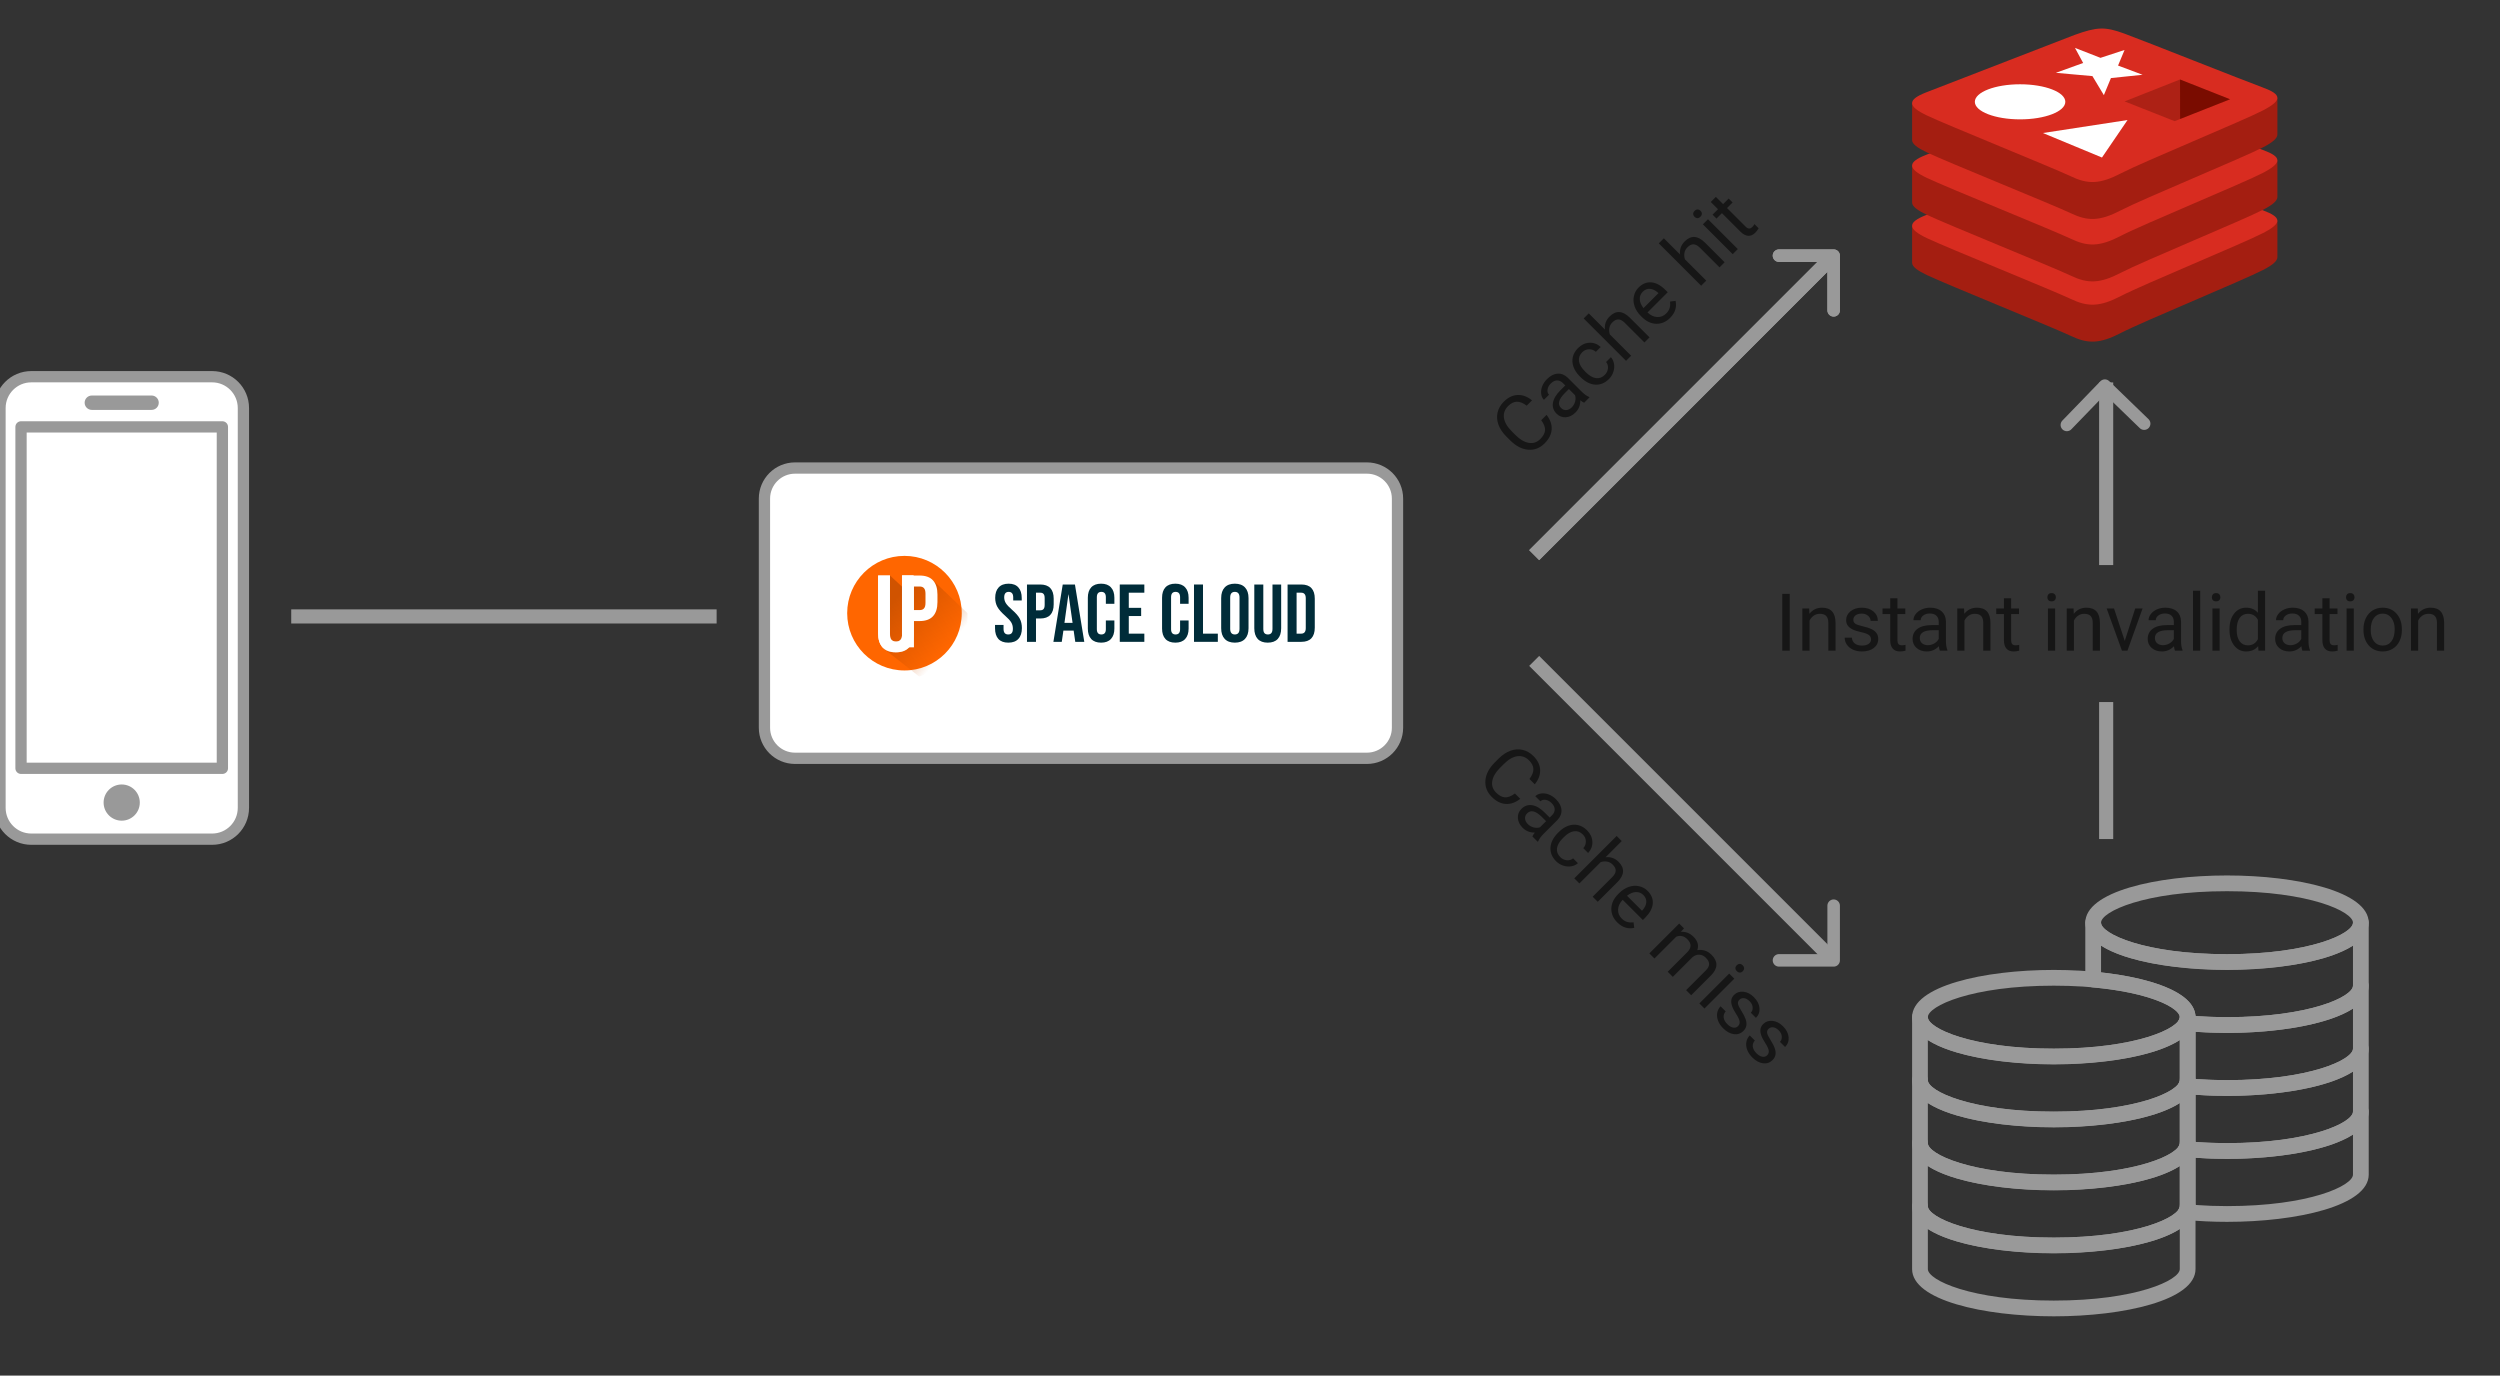 <svg width="438" height="241" viewBox="0 0 438 241" fill="none" xmlns="http://www.w3.org/2000/svg">
<rect x="0" y="0" width="438" height="241" fill="#333333" stroke="none"/>
<g clip-path="url(#clip0)">
<path d="M239.486 82H139.288C136.329 82 133.931 84.399 133.931 87.358V127.497C133.931 130.456 136.329 132.855 139.288 132.855H239.486C242.445 132.855 244.843 130.456 244.843 127.497V87.358C244.843 84.399 242.445 82 239.486 82Z" fill="white" stroke="#999999" stroke-width="1.976" stroke-linecap="round" stroke-linejoin="round"/>
<path d="M158.462 117.464C164.005 117.464 168.499 112.97 168.499 107.427C168.499 101.884 164.005 97.391 158.462 97.391C152.919 97.391 148.426 101.884 148.426 107.427C148.426 112.97 152.919 117.464 158.462 117.464Z" fill="#FF6600"/>
<path d="M156.949 114.288C155.939 114.288 155.168 114.003 154.638 113.435C154.107 112.854 153.841 112.027 153.841 110.953V100.834H155.926V111.105C155.926 111.559 156.014 111.888 156.191 112.09C156.38 112.292 156.645 112.393 156.986 112.393C157.327 112.393 157.586 112.292 157.763 112.09C157.952 111.888 158.047 111.559 158.047 111.105V100.834H160.055V110.953C160.055 112.027 159.79 112.854 159.26 113.435C158.73 114.003 157.959 114.288 156.948 114.288H156.949Z" fill="url(#paint0_linear)"/>
<path d="M155.919 100.819L158.69 103.391L160.171 101.429L163.304 102.531L163.336 101.56L169.502 107.42L169.433 115.133L161.066 118.542L154.799 113.618L155.919 100.819Z" fill="url(#paint1_linear)"/>
<path d="M156.949 114.288C155.939 114.288 155.168 114.003 154.638 113.435C154.107 112.854 153.841 112.027 153.841 110.953V100.834H155.926V111.105C155.926 111.559 156.014 111.888 156.191 112.09C156.38 112.292 156.645 112.393 156.986 112.393C157.327 112.393 157.586 112.292 157.763 112.09C157.952 111.888 158.047 111.559 158.047 111.105V100.834H160.055V110.953C160.055 112.027 159.79 112.854 159.26 113.435C158.73 114.003 157.959 114.288 156.948 114.288H156.949Z" fill="white"/>
<path d="M158.027 100.834H161.115C162.157 100.834 162.939 101.116 163.46 101.68C163.981 102.244 164.242 103.07 164.242 104.159V105.485C164.242 106.574 163.98 107.401 163.46 107.965C162.939 108.528 162.157 108.81 161.115 108.81H160.124V113.411H158.027V100.834ZM161.115 106.888C161.458 106.888 161.712 106.793 161.878 106.6C162.056 106.409 162.146 106.081 162.146 105.62V104.025C162.146 103.564 162.057 103.237 161.878 103.044C161.712 102.853 161.459 102.756 161.115 102.756H160.124V106.888L161.115 106.888Z" fill="white"/>
<path d="M176.654 112.593C175.888 112.593 175.309 112.378 174.917 111.948C174.525 111.508 174.329 110.881 174.329 110.068V109.494H175.821V110.182C175.821 110.833 176.094 111.158 176.639 111.158C176.907 111.158 177.108 111.082 177.242 110.929C177.386 110.766 177.457 110.508 177.457 110.154C177.457 109.733 177.362 109.364 177.17 109.049C176.979 108.723 176.625 108.336 176.108 107.886C175.458 107.312 175.003 106.796 174.745 106.337C174.487 105.868 174.358 105.342 174.358 104.758C174.358 103.964 174.558 103.352 174.96 102.921C175.362 102.481 175.946 102.261 176.711 102.261C177.467 102.261 178.036 102.481 178.419 102.921C178.811 103.352 179.007 103.973 179.007 104.787V105.203H177.515V104.686C177.515 104.342 177.448 104.093 177.314 103.94C177.18 103.777 176.984 103.696 176.725 103.696C176.199 103.696 175.936 104.017 175.936 104.658C175.936 105.021 176.032 105.361 176.223 105.676C176.424 105.992 176.783 106.375 177.299 106.825C177.96 107.399 178.414 107.92 178.663 108.389C178.911 108.857 179.036 109.408 179.036 110.039C179.036 110.862 178.83 111.493 178.419 111.933C178.017 112.373 177.429 112.593 176.654 112.593Z" fill="#002C39"/>
<path d="M179.927 102.405H182.251C183.036 102.405 183.624 102.615 184.016 103.036C184.409 103.457 184.605 104.074 184.605 104.887V105.877C184.605 106.691 184.409 107.308 184.016 107.729C183.624 108.15 183.036 108.36 182.251 108.36H181.505V112.45H179.927V102.405ZM182.251 106.925C182.51 106.925 182.701 106.853 182.825 106.71C182.959 106.566 183.026 106.322 183.026 105.978V104.787C183.026 104.442 182.959 104.198 182.825 104.055C182.701 103.911 182.51 103.84 182.251 103.84H181.505V106.925H182.251Z" fill="#002C39"/>
<path d="M186.192 102.405H188.33L189.966 112.45H188.388L188.101 110.455V110.484H186.307L186.02 112.45H184.556L186.192 102.405ZM187.914 109.121L187.211 104.155H187.182L186.493 109.121H187.914Z" fill="#002C39"/>
<path d="M192.914 112.593C192.158 112.593 191.579 112.378 191.177 111.948C190.785 111.517 190.589 110.91 190.589 110.125V104.729C190.589 103.945 190.785 103.337 191.177 102.907C191.579 102.476 192.158 102.261 192.914 102.261C193.67 102.261 194.244 102.476 194.636 102.907C195.038 103.337 195.239 103.945 195.239 104.729V105.791H193.746V104.629C193.746 104.007 193.483 103.696 192.957 103.696C192.431 103.696 192.168 104.007 192.168 104.629V110.24C192.168 110.852 192.431 111.158 192.957 111.158C193.483 111.158 193.746 110.852 193.746 110.24V108.704H195.239V110.125C195.239 110.91 195.038 111.517 194.636 111.948C194.244 112.378 193.67 112.593 192.914 112.593Z" fill="#002C39"/>
<path d="M196.183 102.405H200.488V103.84H197.762V106.494H199.929V107.929H197.762V111.015H200.488V112.45H196.183V102.405Z" fill="#002C39"/>
<path d="M205.919 112.593C205.163 112.593 204.584 112.378 204.182 111.948C203.79 111.517 203.594 110.91 203.594 110.125V104.729C203.594 103.945 203.79 103.337 204.182 102.907C204.584 102.476 205.163 102.261 205.919 102.261C206.674 102.261 207.248 102.476 207.641 102.907C208.042 103.337 208.243 103.945 208.243 104.729V105.791H206.751V104.629C206.751 104.007 206.488 103.696 205.962 103.696C205.435 103.696 205.172 104.007 205.172 104.629V110.24C205.172 110.852 205.435 111.158 205.962 111.158C206.488 111.158 206.751 110.852 206.751 110.24V108.704H208.243V110.125C208.243 110.91 208.042 111.517 207.641 111.948C207.248 112.378 206.674 112.593 205.919 112.593Z" fill="#002C39"/>
<path d="M209.188 102.405H210.766V111.015H213.364V112.45H209.188V102.405Z" fill="#002C39"/>
<path d="M216.346 112.593C215.571 112.593 214.978 112.373 214.567 111.933C214.155 111.493 213.95 110.871 213.95 110.068V104.787C213.95 103.983 214.155 103.361 214.567 102.921C214.978 102.481 215.571 102.261 216.346 102.261C217.121 102.261 217.714 102.481 218.126 102.921C218.537 103.361 218.743 103.983 218.743 104.787V110.068C218.743 110.871 218.537 111.493 218.126 111.933C217.714 112.373 217.121 112.593 216.346 112.593ZM216.346 111.158C216.892 111.158 217.164 110.828 217.164 110.168V104.686C217.164 104.026 216.892 103.696 216.346 103.696C215.801 103.696 215.528 104.026 215.528 104.686V110.168C215.528 110.828 215.801 111.158 216.346 111.158Z" fill="#002C39"/>
<path d="M222.107 112.593C221.341 112.593 220.758 112.378 220.356 111.948C219.954 111.508 219.753 110.881 219.753 110.068V102.405H221.332V110.182C221.332 110.527 221.399 110.776 221.533 110.929C221.676 111.082 221.877 111.158 222.135 111.158C222.394 111.158 222.59 111.082 222.724 110.929C222.867 110.776 222.939 110.527 222.939 110.182V102.405H224.46V110.068C224.46 110.881 224.259 111.508 223.857 111.948C223.456 112.378 222.872 112.593 222.107 112.593Z" fill="#002C39"/>
<path d="M225.584 102.405H227.995C228.78 102.405 229.368 102.615 229.76 103.036C230.153 103.457 230.349 104.074 230.349 104.887V109.967C230.349 110.78 230.153 111.397 229.76 111.818C229.368 112.239 228.78 112.45 227.995 112.45H225.584V102.405ZM227.966 111.015C228.225 111.015 228.421 110.938 228.555 110.785C228.698 110.632 228.77 110.383 228.77 110.039V104.815C228.77 104.471 228.698 104.222 228.555 104.069C228.421 103.916 228.225 103.84 227.966 103.84H227.163V111.015H227.966Z" fill="#002C39"/>
<path d="M37.162 66H5.483C2.455 66 0 68.455 0 71.483V141.541C0 144.569 2.455 147.024 5.483 147.024H37.162C40.19 147.024 42.644 144.569 42.644 141.541V71.483C42.644 68.455 40.19 66 37.162 66Z" fill="white" stroke="#999999" stroke-width="1.976" stroke-linecap="round" stroke-linejoin="round"/>
<path d="M38.961 74.791H3.683V134.607H38.961V74.791Z" fill="white" stroke="#999999" stroke-width="1.976" stroke-linecap="round" stroke-linejoin="round"/>
<path d="M21.322 143.782C23.074 143.782 24.493 142.362 24.493 140.611C24.493 138.859 23.074 137.44 21.322 137.44C19.571 137.44 18.151 138.859 18.151 140.611C18.151 142.362 19.571 143.782 21.322 143.782Z" fill="#999999"/>
<path d="M26.556 69.295H16.089C15.393 69.295 14.829 69.859 14.829 70.555C14.829 71.251 15.393 71.815 16.089 71.815H26.556C27.252 71.815 27.816 71.251 27.816 70.555C27.816 69.859 27.252 69.295 26.556 69.295Z" fill="#999999"/>
<path d="M51.022 108H125.553" stroke="#999999" stroke-width="2.476"/>
<g clip-path="url(#clip1)">
<path d="M359.827 169.931C347.489 169.931 335 172.774 335 178.207C335 183.64 347.489 186.483 359.827 186.483C372.165 186.483 384.654 183.64 384.654 178.207C384.654 172.774 372.165 169.931 359.827 169.931ZM359.827 183.724C345.338 183.724 337.759 180.133 337.759 178.207C337.759 176.282 345.338 172.69 359.827 172.69C374.317 172.69 381.896 176.282 381.896 178.207C381.896 180.133 374.317 183.724 359.827 183.724Z" fill="#999999"/>
<path d="M383.275 176.828C382.514 176.828 381.896 177.445 381.896 178.207C381.896 180.133 374.317 183.724 359.827 183.724C345.338 183.724 337.759 180.133 337.759 178.207C337.759 177.445 337.141 176.828 336.379 176.828C335.618 176.828 335 177.445 335 178.207V189.242C335 194.675 347.489 197.517 359.827 197.517C372.165 197.517 384.654 194.675 384.654 189.242V178.207C384.654 177.445 384.036 176.828 383.275 176.828ZM381.896 189.242C381.896 191.167 374.317 194.759 359.827 194.759C345.338 194.759 337.759 191.167 337.759 189.242V182.22C346.476 187.844 373.177 187.844 381.896 182.22V189.242H381.896Z" fill="#999999"/>
<path d="M383.275 187.862C382.514 187.862 381.896 188.479 381.896 189.242C381.896 191.167 374.317 194.759 359.827 194.759C345.338 194.759 337.759 191.167 337.759 189.242C337.759 188.479 337.141 187.862 336.379 187.862C335.618 187.862 335 188.479 335 189.242V200.276C335 205.709 347.489 208.552 359.827 208.552C372.165 208.552 384.654 205.709 384.654 200.276V189.242C384.654 188.479 384.036 187.862 383.275 187.862ZM381.896 200.276C381.896 202.201 374.317 205.793 359.827 205.793C345.338 205.793 337.759 202.201 337.759 200.276V193.254C346.476 198.879 373.177 198.879 381.896 193.254V200.276Z" fill="#999999"/>
<path d="M383.275 198.896C382.514 198.896 381.896 199.513 381.896 200.276C381.896 202.201 374.316 205.793 359.827 205.793C345.338 205.793 337.759 202.201 337.759 200.276C337.759 199.513 337.141 198.896 336.379 198.896C335.618 198.896 335 199.513 335 200.276V211.31C335 216.743 347.489 219.586 359.827 219.586C372.165 219.586 384.654 216.743 384.654 211.31V200.276C384.654 199.513 384.036 198.896 383.275 198.896ZM381.896 211.31C381.896 213.235 374.316 216.827 359.827 216.827C345.338 216.827 337.759 213.235 337.759 211.31V204.288C346.476 209.913 373.177 209.913 381.896 204.288V211.31H381.896Z" fill="#999999"/>
<path d="M383.275 209.931C382.514 209.931 381.896 210.547 381.896 211.31C381.896 213.236 374.317 216.827 359.827 216.827C345.338 216.827 337.759 213.236 337.759 211.31C337.759 210.547 337.141 209.931 336.379 209.931C335.618 209.931 335 210.547 335 211.31V222.344C335 227.778 347.489 230.62 359.827 230.62C372.165 230.62 384.654 227.778 384.654 222.344V211.31C384.654 210.547 384.036 209.931 383.275 209.931ZM381.896 222.344C381.896 224.27 374.317 227.861 359.827 227.861C345.338 227.861 337.759 224.27 337.759 222.344V215.322C346.476 220.947 373.177 220.947 381.896 215.322V222.344H381.896Z" fill="#999999"/>
<path d="M390.171 153.38C377.834 153.38 365.344 156.223 365.344 161.656C365.344 167.089 377.834 169.932 390.171 169.932C402.509 169.932 414.999 167.089 414.999 161.656C414.999 156.223 402.509 153.38 390.171 153.38ZM390.171 167.173C375.682 167.173 368.103 163.581 368.103 161.656C368.103 159.73 375.682 156.139 390.171 156.139C404.661 156.139 412.24 159.73 412.24 161.656C412.24 163.581 404.661 167.173 390.171 167.173Z" fill="#999999"/>
<path d="M413.619 160.276C412.858 160.276 412.24 160.893 412.24 161.656C412.24 163.581 404.661 167.173 390.171 167.173C375.682 167.173 368.103 163.581 368.103 161.656C368.103 160.893 367.485 160.276 366.723 160.276C365.962 160.276 365.344 160.893 365.344 161.656V171.616C365.344 172.329 365.889 172.925 366.599 172.989C377.035 173.931 381.896 176.66 381.896 178.207C381.896 178.257 381.876 178.377 381.752 178.618C381.541 179.024 381.547 179.509 381.766 179.912C381.985 180.315 382.391 180.582 382.847 180.625C385.224 180.851 387.687 180.966 390.171 180.966C402.509 180.966 414.999 178.123 414.999 172.69V161.656C414.999 160.893 414.381 160.276 413.619 160.276ZM412.24 172.69C412.24 174.615 404.661 178.207 390.171 178.207C388.308 178.207 386.457 178.141 384.649 178.009C384.406 173.673 376.203 171.254 368.103 170.366V165.668C376.82 171.293 403.523 171.293 412.24 165.668V172.69Z" fill="#999999"/>
<path d="M413.621 182.344C412.859 182.344 412.241 182.96 412.241 183.723C412.241 185.648 404.662 189.24 390.173 189.24C387.925 189.24 385.646 189.135 383.401 188.932C383.014 188.895 382.632 189.028 382.345 189.288C382.059 189.549 381.896 189.919 381.896 190.306V200.274C381.896 200.324 381.876 200.444 381.754 200.684C381.544 201.091 381.55 201.575 381.769 201.978C381.988 202.379 382.392 202.647 382.849 202.69C385.254 202.918 387.716 203.034 390.172 203.034C402.509 203.034 414.999 200.192 415 194.757V183.723C415 182.96 414.382 182.344 413.621 182.344ZM412.24 194.759C412.24 196.684 404.661 200.276 390.172 200.276C388.327 200.276 386.478 200.21 384.654 200.074V191.803C386.492 191.934 388.341 192 390.172 192C398.988 192 407.882 190.549 412.24 187.737V194.759Z" fill="#999999"/>
<path d="M413.621 193.378C412.859 193.378 412.241 193.994 412.241 194.757C412.241 196.683 404.662 200.274 390.173 200.274C387.925 200.274 385.646 200.17 383.401 199.967C383.014 199.928 382.632 200.062 382.345 200.323C382.059 200.583 381.896 200.953 381.896 201.341V211.309C381.896 211.358 381.876 211.478 381.754 211.718C381.544 212.125 381.55 212.609 381.769 213.012C381.988 213.414 382.392 213.681 382.849 213.724C385.254 213.953 387.716 214.069 390.172 214.069C402.509 214.069 414.999 211.226 415 205.792V194.757C415 193.994 414.382 193.378 413.621 193.378ZM412.24 205.793C412.24 207.718 404.661 211.31 390.172 211.31C388.327 211.31 386.478 211.244 384.654 211.109V202.837C386.492 202.968 388.341 203.034 390.172 203.034C398.988 203.034 407.882 201.583 412.24 198.771V205.793Z" fill="#999999"/>
<path d="M413.621 171.309C412.859 171.309 412.241 171.926 412.241 172.689C412.241 174.614 404.662 178.206 390.173 178.206C387.925 178.206 385.646 178.101 383.401 177.898C383.014 177.862 382.632 177.993 382.345 178.254C382.059 178.515 381.896 178.884 381.896 179.272V189.24C381.896 189.29 381.876 189.41 381.754 189.65C381.544 190.057 381.55 190.541 381.769 190.944C381.988 191.345 382.392 191.612 382.849 191.655C385.254 191.884 387.716 192 390.172 192C402.509 192 414.999 189.157 415 183.723V172.689C415 171.926 414.382 171.309 413.621 171.309ZM412.24 183.724C412.24 185.65 404.661 189.241 390.172 189.241C388.327 189.241 386.478 189.175 384.654 189.04V180.768C386.492 180.899 388.341 180.966 390.172 180.966C398.988 180.966 407.882 179.514 412.24 176.702V183.724Z" fill="#999999"/>
</g>
<path d="M270.953 72.685C271.61 73.516 271.91 74.367 271.852 75.237C271.794 76.1 271.382 76.916 270.615 77.683C269.783 78.514 268.818 78.883 267.719 78.79C266.624 78.693 265.576 78.145 264.577 77.146L263.901 76.469C263.246 75.815 262.787 75.124 262.523 74.396C262.262 73.664 262.214 72.952 262.378 72.259C262.539 71.563 262.902 70.933 263.466 70.369C264.213 69.622 265.022 69.232 265.892 69.2C266.759 69.164 267.598 69.478 268.41 70.142L267.478 71.075C266.836 70.595 266.255 70.364 265.733 70.384C265.214 70.4 264.713 70.65 264.229 71.133C263.636 71.726 263.39 72.411 263.49 73.187C263.593 73.961 264.049 74.752 264.858 75.561L265.539 76.242C266.303 77.006 267.07 77.454 267.84 77.586C268.61 77.718 269.282 77.497 269.856 76.924C270.371 76.408 270.65 75.897 270.692 75.391C270.734 74.879 270.51 74.288 270.02 73.618L270.953 72.685ZM277.546 70.558C277.392 70.506 277.166 70.364 276.87 70.132C276.886 70.98 276.605 71.692 276.028 72.269C275.513 72.784 274.944 73.063 274.322 73.105C273.7 73.141 273.165 72.934 272.717 72.486C272.173 71.942 271.957 71.313 272.07 70.601C272.182 69.883 272.614 69.148 273.365 68.397L274.235 67.527L273.824 67.116C273.512 66.804 273.17 66.649 272.8 66.652C272.426 66.652 272.057 66.834 271.693 67.198C271.374 67.517 271.187 67.865 271.132 68.242C271.077 68.619 271.164 68.922 271.393 69.151L270.494 70.05C270.233 69.789 270.073 69.446 270.015 69.021C269.957 68.589 270.015 68.144 270.189 67.686C270.367 67.226 270.645 66.805 271.026 66.425C271.628 65.822 272.252 65.502 272.896 65.463C273.537 65.421 274.129 65.658 274.67 66.174L277.077 68.581C277.558 69.061 278.001 69.382 278.407 69.543L278.484 69.62L277.546 70.558ZM275.381 71.36C275.661 71.08 275.854 70.741 275.961 70.345C276.067 69.949 276.061 69.578 275.941 69.233L274.868 68.16L274.167 68.861C273.072 69.957 272.845 70.825 273.486 71.466C273.766 71.747 274.079 71.873 274.424 71.844C274.768 71.814 275.087 71.653 275.381 71.36ZM281.167 65.671C281.486 65.352 281.668 64.976 281.713 64.545C281.758 64.113 281.648 63.739 281.384 63.423L282.23 62.577C282.514 62.893 282.696 63.281 282.776 63.742C282.857 64.203 282.818 64.674 282.66 65.154C282.506 65.631 282.251 66.046 281.897 66.401C281.184 67.113 280.38 67.443 279.485 67.392C278.589 67.334 277.728 66.892 276.903 66.067L276.754 65.917C276.244 65.408 275.885 64.862 275.676 64.279C275.466 63.696 275.426 63.12 275.555 62.553C275.687 61.983 275.991 61.459 276.468 60.982C277.055 60.396 277.717 60.085 278.455 60.049C279.196 60.011 279.86 60.259 280.447 60.794L279.601 61.639C279.236 61.327 278.83 61.179 278.382 61.195C277.935 61.205 277.541 61.379 277.203 61.717C276.749 62.171 276.56 62.688 276.638 63.269C276.715 63.842 277.063 64.438 277.682 65.057L277.851 65.226C278.453 65.829 279.041 66.169 279.615 66.246C280.189 66.323 280.706 66.132 281.167 65.671ZM281.181 57.729C281.091 56.846 281.363 56.087 281.998 55.452C283.103 54.347 284.284 54.413 285.541 55.651L288.997 59.107L288.103 60.001L284.642 56.54C284.262 56.166 283.896 55.974 283.545 55.965C283.197 55.952 282.844 56.124 282.486 56.482C282.196 56.772 282.019 57.104 281.955 57.478C281.89 57.852 281.922 58.225 282.051 58.599L285.778 62.326L284.884 63.22L277.459 55.795L278.353 54.901L281.181 57.729ZM292.603 55.694C291.894 56.403 291.086 56.748 290.177 56.728C289.265 56.706 288.419 56.305 287.639 55.525L287.475 55.361C286.956 54.842 286.592 54.281 286.382 53.678C286.173 53.069 286.131 52.473 286.257 51.89C286.382 51.3 286.653 50.797 287.069 50.382C287.749 49.702 288.501 49.397 289.326 49.468C290.151 49.539 290.981 49.992 291.815 50.826L292.188 51.199L288.645 54.742C289.173 55.245 289.74 55.512 290.346 55.544C290.952 55.57 291.477 55.361 291.922 54.916C292.238 54.6 292.441 54.268 292.531 53.92C292.621 53.572 292.642 53.209 292.594 52.832L293.565 52.712C293.801 53.823 293.48 54.818 292.603 55.694ZM287.803 51.117C287.443 51.477 287.272 51.912 287.291 52.422C287.307 52.928 287.523 53.446 287.939 53.978L290.559 51.358L290.491 51.291C290.011 50.862 289.537 50.633 289.07 50.604C288.599 50.572 288.177 50.743 287.803 51.117ZM294.339 44.572C294.248 43.689 294.521 42.93 295.156 42.295C296.261 41.19 297.442 41.256 298.699 42.493L302.155 45.949L301.261 46.843L297.8 43.383C297.419 43.009 297.054 42.817 296.702 42.807C296.354 42.794 296.001 42.967 295.644 43.325C295.354 43.614 295.177 43.946 295.112 44.32C295.048 44.694 295.08 45.068 295.209 45.442L298.936 49.169L298.041 50.063L290.617 42.638L291.511 41.744L294.339 44.572ZM304.465 43.639L303.571 44.533L298.341 39.303L299.235 38.409L304.465 43.639ZM296.881 37.988C296.736 37.843 296.657 37.677 296.644 37.49C296.635 37.3 296.717 37.118 296.891 36.944C297.065 36.77 297.247 36.688 297.437 36.697C297.627 36.707 297.795 36.784 297.94 36.929C298.085 37.075 298.161 37.24 298.167 37.427C298.173 37.614 298.09 37.795 297.916 37.969C297.742 38.143 297.561 38.227 297.374 38.22C297.191 38.21 297.026 38.133 296.881 37.988ZM300.618 34.493L301.884 35.76L302.861 34.783L303.552 35.474L302.575 36.451L305.819 39.694C306.028 39.904 306.23 40.018 306.423 40.038C306.613 40.054 306.813 39.957 307.022 39.748C307.126 39.644 307.248 39.483 307.39 39.264L308.115 39.989C307.944 40.289 307.747 40.55 307.525 40.772C307.126 41.172 306.703 41.352 306.259 41.314C305.814 41.275 305.369 41.033 304.925 40.589L301.681 37.345L300.729 38.297L300.038 37.606L300.99 36.654L299.723 35.388L300.618 34.493Z" fill="black" fill-opacity="0.56"/>
<path d="M266.348 139.953C265.517 140.61 264.666 140.91 263.796 140.852C262.933 140.794 262.117 140.382 261.35 139.615C260.519 138.783 260.15 137.818 260.243 136.719C260.34 135.624 260.888 134.576 261.887 133.577L262.564 132.901C263.218 132.246 263.909 131.787 264.637 131.523C265.369 131.262 266.081 131.214 266.774 131.378C267.47 131.539 268.1 131.902 268.664 132.466C269.411 133.213 269.801 134.022 269.833 134.892C269.869 135.759 269.555 136.598 268.891 137.41L267.958 136.478C268.438 135.836 268.669 135.255 268.649 134.733C268.633 134.214 268.383 133.713 267.9 133.229C267.307 132.636 266.622 132.39 265.846 132.49C265.072 132.593 264.281 133.049 263.472 133.858L262.791 134.539C262.027 135.303 261.579 136.07 261.447 136.84C261.315 137.61 261.536 138.282 262.109 138.856C262.625 139.371 263.136 139.65 263.641 139.692C264.154 139.734 264.745 139.51 265.415 139.02L266.348 139.953ZM268.475 146.546C268.527 146.392 268.669 146.166 268.901 145.87C268.053 145.886 267.341 145.605 266.764 145.028C266.248 144.513 265.97 143.944 265.928 143.322C265.892 142.7 266.099 142.165 266.547 141.717C267.091 141.173 267.72 140.957 268.432 141.07C269.15 141.182 269.885 141.614 270.636 142.365L271.506 143.235L271.917 142.824C272.229 142.512 272.384 142.17 272.381 141.8C272.381 141.426 272.199 141.057 271.835 140.693C271.516 140.374 271.168 140.187 270.791 140.132C270.414 140.077 270.111 140.164 269.882 140.393L268.983 139.494C269.244 139.233 269.587 139.073 270.012 139.015C270.444 138.957 270.889 139.015 271.346 139.189C271.807 139.367 272.228 139.645 272.608 140.026C273.211 140.628 273.531 141.252 273.57 141.896C273.612 142.537 273.375 143.129 272.859 143.67L270.452 146.077C269.972 146.558 269.651 147.001 269.49 147.407L269.413 147.484L268.475 146.546ZM267.673 144.381C267.953 144.661 268.292 144.854 268.688 144.961C269.084 145.067 269.455 145.061 269.8 144.941L270.873 143.868L270.172 143.167C269.076 142.072 268.208 141.845 267.566 142.486C267.286 142.766 267.16 143.079 267.189 143.424C267.218 143.768 267.38 144.087 267.673 144.381ZM273.362 150.167C273.681 150.486 274.057 150.668 274.488 150.713C274.92 150.758 275.294 150.648 275.61 150.384L276.456 151.23C276.14 151.514 275.752 151.696 275.291 151.776C274.83 151.857 274.359 151.818 273.879 151.66C273.402 151.506 272.987 151.251 272.632 150.897C271.92 150.184 271.59 149.38 271.641 148.485C271.699 147.589 272.141 146.728 272.966 145.903L273.116 145.754C273.625 145.244 274.171 144.885 274.754 144.676C275.337 144.466 275.913 144.426 276.48 144.555C277.05 144.687 277.574 144.991 278.051 145.468C278.637 146.055 278.948 146.717 278.984 147.455C279.022 148.196 278.774 148.86 278.239 149.446L277.393 148.601C277.706 148.236 277.854 147.83 277.838 147.382C277.828 146.935 277.654 146.541 277.316 146.203C276.862 145.749 276.345 145.56 275.764 145.638C275.191 145.715 274.595 146.063 273.976 146.682L273.807 146.851C273.204 147.453 272.864 148.041 272.787 148.615C272.71 149.189 272.901 149.706 273.362 150.167ZM281.304 150.181C282.187 150.091 282.946 150.363 283.581 150.998C284.686 152.103 284.62 153.284 283.382 154.541L279.926 157.997L279.032 157.103L282.493 153.642C282.867 153.262 283.059 152.896 283.068 152.545C283.081 152.197 282.909 151.844 282.551 151.486C282.261 151.196 281.929 151.019 281.555 150.955C281.181 150.89 280.808 150.922 280.434 151.051L276.707 154.778L275.813 153.884L283.237 146.459L284.132 147.353L281.304 150.181ZM283.339 161.603C282.63 160.894 282.285 160.086 282.305 159.177C282.327 158.265 282.728 157.419 283.508 156.639L283.672 156.475C284.191 155.956 284.752 155.592 285.355 155.382C285.964 155.173 286.56 155.131 287.143 155.257C287.733 155.382 288.236 155.653 288.651 156.069C289.331 156.749 289.636 157.501 289.565 158.326C289.494 159.151 289.041 159.981 288.207 160.815L287.834 161.188L284.291 157.645C283.788 158.173 283.521 158.74 283.489 159.346C283.463 159.952 283.672 160.477 284.117 160.922C284.433 161.238 284.765 161.441 285.113 161.531C285.461 161.621 285.823 161.642 286.201 161.594L286.321 162.565C285.21 162.8 284.215 162.48 283.339 161.603ZM287.916 156.803C287.556 156.443 287.121 156.272 286.611 156.291C286.105 156.307 285.587 156.523 285.055 156.939L287.675 159.559L287.742 159.491C288.171 159.011 288.4 158.537 288.429 158.07C288.461 157.599 288.29 157.177 287.916 156.803ZM295.041 162.652L294.486 163.256C295.32 163.189 296.063 163.48 296.714 164.131C297.445 164.863 297.663 165.641 297.366 166.466C297.792 166.389 298.22 166.411 298.652 166.534C299.087 166.659 299.495 166.912 299.875 167.293C301.022 168.44 300.998 169.631 299.803 170.865L296.298 174.369L295.404 173.475L298.855 170.024C299.229 169.65 299.422 169.286 299.435 168.931C299.451 168.574 299.258 168.193 298.855 167.791C298.523 167.459 298.148 167.283 297.729 167.264C297.313 167.241 296.92 167.38 296.55 167.679L293.079 171.15L292.18 170.251L295.607 166.824C296.367 166.063 296.376 165.311 295.631 164.566C295.045 163.98 294.394 163.828 293.678 164.112L289.86 167.931L288.965 167.036L294.196 161.806L295.041 162.652ZM298.623 176.694L297.729 175.8L302.959 170.57L303.853 171.464L298.623 176.694ZM304.274 169.11C304.419 168.965 304.585 168.886 304.772 168.873C304.962 168.864 305.144 168.946 305.318 169.12C305.492 169.294 305.574 169.476 305.564 169.666C305.555 169.856 305.477 170.024 305.332 170.169C305.187 170.314 305.021 170.389 304.835 170.396C304.648 170.402 304.467 170.319 304.293 170.145C304.119 169.971 304.035 169.79 304.042 169.603C304.052 169.419 304.129 169.255 304.274 169.11ZM304.491 179.788C304.733 179.546 304.828 179.267 304.777 178.952C304.731 178.636 304.53 178.202 304.172 177.651C303.818 177.104 303.575 176.628 303.442 176.225C303.314 175.826 303.278 175.468 303.336 175.152C303.397 174.84 303.557 174.555 303.815 174.297C304.243 173.868 304.786 173.686 305.444 173.751C306.104 173.818 306.717 174.134 307.28 174.698C307.873 175.291 308.2 175.924 308.262 176.598C308.326 177.274 308.12 177.851 307.643 178.328L306.744 177.429C306.989 177.184 307.095 176.868 307.063 176.482C307.034 176.098 306.862 175.748 306.546 175.433C306.22 175.107 305.895 174.924 305.569 174.882C305.244 174.84 304.967 174.933 304.738 175.162C304.522 175.378 304.445 175.626 304.506 175.906C304.567 176.187 304.77 176.599 305.115 177.144C305.463 177.692 305.706 178.173 305.845 178.589C305.983 179.005 306.02 179.377 305.956 179.706C305.898 180.034 305.729 180.339 305.448 180.619C304.981 181.087 304.419 181.275 303.761 181.185C303.107 181.091 302.482 180.747 301.886 180.15C301.467 179.731 301.171 179.287 300.997 178.816C300.823 178.346 300.776 177.887 300.856 177.439C300.943 176.991 301.142 176.612 301.451 176.303L302.345 177.197C302.062 177.513 301.942 177.87 301.988 178.27C302.039 178.67 302.249 179.053 302.616 179.42C302.954 179.759 303.293 179.962 303.631 180.03C303.976 180.097 304.263 180.017 304.491 179.788ZM309.596 184.892C309.838 184.651 309.933 184.372 309.881 184.056C309.836 183.74 309.634 183.307 309.277 182.756C308.922 182.208 308.679 181.733 308.547 181.33C308.418 180.93 308.383 180.573 308.441 180.257C308.502 179.944 308.661 179.659 308.919 179.401C309.348 178.973 309.891 178.79 310.548 178.855C311.209 178.923 311.821 179.238 312.385 179.802C312.978 180.395 313.305 181.029 313.366 181.702C313.431 182.379 313.224 182.956 312.747 183.432L311.848 182.533C312.093 182.289 312.2 181.973 312.167 181.586C312.138 181.203 311.966 180.853 311.65 180.537C311.325 180.212 310.999 180.028 310.674 179.986C310.348 179.944 310.071 180.038 309.842 180.266C309.626 180.482 309.549 180.73 309.61 181.011C309.672 181.291 309.875 181.704 310.219 182.248C310.567 182.796 310.811 183.278 310.949 183.694C311.088 184.109 311.125 184.481 311.06 184.81C311.002 185.139 310.833 185.443 310.553 185.724C310.086 186.191 309.523 186.379 308.866 186.289C308.212 186.196 307.587 185.851 306.99 185.255C306.572 184.836 306.275 184.391 306.101 183.921C305.927 183.45 305.88 182.991 305.961 182.543C306.048 182.095 306.246 181.717 306.555 181.407L307.45 182.301C307.166 182.617 307.047 182.975 307.092 183.374C307.143 183.774 307.353 184.158 307.72 184.525C308.059 184.863 308.397 185.066 308.735 185.134C309.08 185.202 309.367 185.121 309.596 184.892Z" fill="black" fill-opacity="0.56"/>
<path d="M311.678 44.79L321.256 44.789L321.256 54.368" stroke="#999999" stroke-width="2.194" stroke-linecap="round" stroke-linejoin="round"/>
<path d="M268.789 97.257L321.256 44.789" stroke="#999999" stroke-width="2.47"/>
<path d="M311.678 44.79L321.256 44.789L321.256 54.368" stroke="#999999" stroke-width="2.194" stroke-linecap="round" stroke-linejoin="round"/>
<path d="M268.789 97.257L321.256 44.789" stroke="#999999" stroke-width="2.47"/>
<path d="M321.256 158.678L321.256 168.256L311.678 168.256" stroke="#999999" stroke-width="2.194" stroke-linecap="round" stroke-linejoin="round"/>
<path d="M268.789 115.789L321.257 168.257" stroke="#999999" stroke-width="2.47"/>
<path d="M396.49 47.296C393.075 49.078 375.384 56.351 371.617 58.314C367.851 60.277 365.759 60.259 362.783 58.837C359.807 57.415 340.981 49.811 337.587 48.189C335.891 47.378 335.002 46.696 335.002 46.051V39.582C335.002 39.582 359.513 34.246 363.471 32.825C367.43 31.405 368.799 31.355 372.169 32.588C375.538 33.822 395.672 37.454 398.999 38.674V45.053C398.999 45.693 398.233 46.411 396.493 47.3L396.49 47.296Z" fill="#A41E11"/>
<path d="M396.49 40.825C393.075 42.607 375.384 49.88 371.617 51.843C367.851 53.806 365.759 53.788 362.783 52.366C359.807 50.944 340.981 43.34 337.587 41.718C334.194 40.096 334.126 38.981 337.457 37.676L363.47 27.605C367.426 26.187 368.797 26.134 372.167 27.367C375.536 28.601 393.12 35.6 396.446 36.838C399.771 38.077 399.902 39.061 396.487 40.842L396.49 40.825Z" fill="#D82C20"/>
<path d="M396.49 36.746C393.075 38.528 375.384 45.801 371.617 47.765C367.851 49.728 365.759 49.709 362.783 48.287C359.807 46.865 340.981 39.261 337.587 37.639C335.891 36.828 335.002 36.146 335.002 35.501V29.032C335.002 29.032 359.513 23.696 363.471 22.276C367.43 20.856 368.799 20.805 372.169 22.038C375.538 23.272 395.672 26.904 398.999 28.124V34.504C398.999 35.143 398.233 35.861 396.493 36.75L396.49 36.746Z" fill="#A41E11"/>
<path d="M396.49 30.277C393.075 32.059 375.384 39.332 371.617 41.295C367.851 43.258 365.759 43.24 362.783 41.818C359.807 40.396 340.981 32.792 337.587 31.17C334.194 29.548 334.126 28.433 337.457 27.128L363.47 17.059C367.426 15.639 368.797 15.588 372.167 16.821C375.536 18.055 393.12 25.055 396.449 26.271C399.778 27.488 399.905 28.494 396.49 30.276V30.277Z" fill="#D82C20"/>
<path d="M396.49 25.806C393.075 27.588 375.384 34.861 371.617 36.826C367.851 38.791 365.759 38.771 362.783 37.349C359.807 35.927 340.981 28.323 337.587 26.701C335.891 25.89 335.002 25.207 335.002 24.563V18.09C335.002 18.09 359.513 12.754 363.471 11.334C367.43 9.914 368.799 9.863 372.169 11.096C375.538 12.33 395.672 15.962 398.999 17.182V23.562C398.999 24.201 398.233 24.919 396.493 25.808L396.49 25.806Z" fill="#A41E11"/>
<path d="M396.49 19.335C393.075 21.117 375.384 28.39 371.617 30.354C367.851 32.316 365.759 32.298 362.783 30.876C359.807 29.454 340.981 21.85 337.587 20.228C334.194 18.606 334.126 17.491 337.457 16.186L363.47 6.117C367.426 4.697 368.797 4.646 372.167 5.879C375.536 7.113 393.12 14.113 396.449 15.33C399.778 16.546 399.905 17.552 396.49 19.334V19.335Z" fill="#D82C20"/>
<path d="M368.597 16.668L366.592 13.334L360.188 12.758L364.966 11.034L363.533 8.387L368.005 10.134L372.223 8.753L371.083 11.488L375.382 13.1L369.837 13.677L368.597 16.668ZM357.915 23.306L372.744 21.029L368.265 27.598L357.915 23.306Z" fill="white"/>
<path d="M353.918 20.912C358.295 20.912 361.844 19.536 361.844 17.839C361.844 16.142 358.295 14.766 353.918 14.766C349.54 14.766 345.991 16.142 345.991 17.839C345.991 19.536 349.54 20.912 353.918 20.912Z" fill="white"/>
<path d="M390.715 17.391L381.943 20.856L381.936 13.921L390.715 17.391Z" fill="#7A0C00"/>
<path d="M381.945 20.856L380.994 21.229L372.23 17.764L381.94 13.923L381.945 20.856Z" fill="#AD2115"/>
<path d="M362.113 74.448L368.772 67.563L375.657 74.222" stroke="#999999" stroke-width="2.194" stroke-linecap="round" stroke-linejoin="round"/>
<path d="M369 99V67" stroke="#999999" stroke-width="2.47"/>
<path d="M369 147V123" stroke="#999999" stroke-width="2.47"/>
<path d="M313.563 114H312.251V104.047H313.563V114ZM316.968 106.604L317.009 107.533C317.574 106.822 318.312 106.467 319.224 106.467C320.787 106.467 321.575 107.349 321.589 109.112V114H320.324V109.105C320.32 108.572 320.197 108.178 319.955 107.923C319.718 107.668 319.347 107.54 318.841 107.54C318.431 107.54 318.071 107.649 317.761 107.868C317.451 108.087 317.209 108.374 317.036 108.729V114H315.771V106.604H316.968ZM327.803 112.038C327.803 111.696 327.673 111.432 327.413 111.245C327.158 111.054 326.709 110.89 326.066 110.753C325.428 110.616 324.92 110.452 324.542 110.261C324.168 110.069 323.89 109.841 323.708 109.577C323.53 109.313 323.441 108.998 323.441 108.634C323.441 108.028 323.697 107.515 324.207 107.096C324.722 106.676 325.378 106.467 326.176 106.467C327.014 106.467 327.693 106.683 328.213 107.116C328.737 107.549 328.999 108.103 328.999 108.777H327.728C327.728 108.431 327.579 108.132 327.283 107.882C326.992 107.631 326.622 107.506 326.176 107.506C325.715 107.506 325.355 107.606 325.096 107.807C324.836 108.007 324.706 108.269 324.706 108.593C324.706 108.898 324.827 109.128 325.068 109.283C325.31 109.438 325.745 109.586 326.374 109.728C327.007 109.869 327.52 110.037 327.912 110.233C328.304 110.429 328.593 110.666 328.78 110.944C328.972 111.218 329.067 111.553 329.067 111.949C329.067 112.61 328.803 113.141 328.274 113.542C327.746 113.938 327.06 114.137 326.217 114.137C325.624 114.137 325.1 114.032 324.645 113.822C324.189 113.613 323.831 113.321 323.571 112.947C323.316 112.569 323.188 112.161 323.188 111.724H324.453C324.476 112.147 324.645 112.485 324.959 112.735C325.278 112.981 325.697 113.104 326.217 113.104C326.695 113.104 327.078 113.009 327.365 112.817C327.657 112.621 327.803 112.362 327.803 112.038ZM332.431 104.812V106.604H333.812V107.581H332.431V112.168C332.431 112.464 332.492 112.688 332.615 112.838C332.738 112.984 332.948 113.057 333.244 113.057C333.39 113.057 333.59 113.029 333.846 112.975V114C333.513 114.091 333.189 114.137 332.875 114.137C332.31 114.137 331.884 113.966 331.597 113.624C331.31 113.282 331.166 112.797 331.166 112.168V107.581H329.819V106.604H331.166V104.812H332.431ZM339.861 114C339.788 113.854 339.729 113.594 339.684 113.221C339.096 113.831 338.394 114.137 337.578 114.137C336.849 114.137 336.25 113.932 335.78 113.521C335.315 113.107 335.083 112.583 335.083 111.949C335.083 111.179 335.375 110.582 335.958 110.158C336.546 109.73 337.371 109.516 338.433 109.516H339.663V108.935C339.663 108.493 339.531 108.142 339.267 107.882C339.002 107.618 338.613 107.485 338.098 107.485C337.646 107.485 337.268 107.599 336.963 107.827C336.658 108.055 336.505 108.331 336.505 108.654H335.233C335.233 108.285 335.363 107.93 335.623 107.588C335.887 107.242 336.243 106.968 336.689 106.768C337.141 106.567 337.635 106.467 338.173 106.467C339.025 106.467 339.693 106.681 340.176 107.109C340.659 107.533 340.91 108.119 340.928 108.866V112.271C340.928 112.95 341.014 113.49 341.188 113.891V114H339.861ZM337.763 113.036C338.159 113.036 338.535 112.934 338.891 112.729C339.246 112.523 339.504 112.257 339.663 111.929V110.411H338.672C337.122 110.411 336.348 110.865 336.348 111.771C336.348 112.168 336.48 112.478 336.744 112.701C337.008 112.924 337.348 113.036 337.763 113.036ZM344.106 106.604L344.147 107.533C344.713 106.822 345.451 106.467 346.362 106.467C347.925 106.467 348.714 107.349 348.728 109.112V114H347.463V109.105C347.458 108.572 347.335 108.178 347.094 107.923C346.857 107.668 346.485 107.54 345.979 107.54C345.569 107.54 345.209 107.649 344.899 107.868C344.59 108.087 344.348 108.374 344.175 108.729V114H342.91V106.604H344.106ZM352.351 104.812V106.604H353.731V107.581H352.351V112.168C352.351 112.464 352.412 112.688 352.535 112.838C352.658 112.984 352.868 113.057 353.164 113.057C353.31 113.057 353.51 113.029 353.766 112.975V114C353.433 114.091 353.109 114.137 352.795 114.137C352.23 114.137 351.804 113.966 351.517 113.624C351.229 113.282 351.086 112.797 351.086 112.168V107.581H349.739V106.604H351.086V104.812H352.351ZM360.062 114H358.797V106.604H360.062V114ZM358.694 104.642C358.694 104.437 358.756 104.263 358.879 104.122C359.007 103.981 359.193 103.91 359.439 103.91C359.686 103.91 359.872 103.981 360 104.122C360.128 104.263 360.191 104.437 360.191 104.642C360.191 104.847 360.128 105.018 360 105.154C359.872 105.291 359.686 105.359 359.439 105.359C359.193 105.359 359.007 105.291 358.879 105.154C358.756 105.018 358.694 104.847 358.694 104.642ZM363.288 106.604L363.329 107.533C363.894 106.822 364.632 106.467 365.544 106.467C367.107 106.467 367.896 107.349 367.909 109.112V114H366.645V109.105C366.64 108.572 366.517 108.178 366.275 107.923C366.038 107.668 365.667 107.54 365.161 107.54C364.751 107.54 364.391 107.649 364.081 107.868C363.771 108.087 363.53 108.374 363.356 108.729V114H362.092V106.604H363.288ZM372.257 112.284L374.089 106.604H375.381L372.729 114H371.765L369.085 106.604H370.377L372.257 112.284ZM381.055 114C380.982 113.854 380.923 113.594 380.877 113.221C380.289 113.831 379.587 114.137 378.771 114.137C378.042 114.137 377.443 113.932 376.974 113.521C376.509 113.107 376.276 112.583 376.276 111.949C376.276 111.179 376.568 110.582 377.151 110.158C377.739 109.73 378.564 109.516 379.626 109.516H380.856V108.935C380.856 108.493 380.724 108.142 380.46 107.882C380.196 107.618 379.806 107.485 379.291 107.485C378.84 107.485 378.462 107.599 378.156 107.827C377.851 108.055 377.698 108.331 377.698 108.654H376.427C376.427 108.285 376.557 107.93 376.816 107.588C377.081 107.242 377.436 106.968 377.883 106.768C378.334 106.567 378.828 106.467 379.366 106.467C380.218 106.467 380.886 106.681 381.369 107.109C381.852 107.533 382.103 108.119 382.121 108.866V112.271C382.121 112.95 382.208 113.49 382.381 113.891V114H381.055ZM378.956 113.036C379.353 113.036 379.729 112.934 380.084 112.729C380.439 112.523 380.697 112.257 380.856 111.929V110.411H379.865C378.316 110.411 377.541 110.865 377.541 111.771C377.541 112.168 377.673 112.478 377.938 112.701C378.202 112.924 378.541 113.036 378.956 113.036ZM385.478 114H384.213V103.5H385.478V114ZM388.882 114H387.617V106.604H388.882V114ZM387.515 104.642C387.515 104.437 387.576 104.263 387.699 104.122C387.827 103.981 388.014 103.91 388.26 103.91C388.506 103.91 388.693 103.981 388.82 104.122C388.948 104.263 389.012 104.437 389.012 104.642C389.012 104.847 388.948 105.018 388.82 105.154C388.693 105.291 388.506 105.359 388.26 105.359C388.014 105.359 387.827 105.291 387.699 105.154C387.576 105.018 387.515 104.847 387.515 104.642ZM390.604 110.24C390.604 109.105 390.873 108.194 391.411 107.506C391.949 106.813 392.653 106.467 393.523 106.467C394.389 106.467 395.075 106.763 395.581 107.355V103.5H396.846V114H395.684L395.622 113.207C395.116 113.827 394.412 114.137 393.51 114.137C392.653 114.137 391.953 113.786 391.411 113.084C390.873 112.382 390.604 111.466 390.604 110.336V110.24ZM391.869 110.384C391.869 111.222 392.042 111.879 392.389 112.353C392.735 112.826 393.214 113.063 393.824 113.063C394.626 113.063 395.212 112.703 395.581 111.983V108.586C395.203 107.889 394.622 107.54 393.838 107.54C393.218 107.54 392.735 107.779 392.389 108.258C392.042 108.736 391.869 109.445 391.869 110.384ZM403.381 114C403.308 113.854 403.249 113.594 403.203 113.221C402.615 113.831 401.913 114.137 401.098 114.137C400.368 114.137 399.769 113.932 399.3 113.521C398.835 113.107 398.603 112.583 398.603 111.949C398.603 111.179 398.894 110.582 399.478 110.158C400.065 109.73 400.89 109.516 401.952 109.516H403.183V108.935C403.183 108.493 403.05 108.142 402.786 107.882C402.522 107.618 402.132 107.485 401.617 107.485C401.166 107.485 400.788 107.599 400.482 107.827C400.177 108.055 400.024 108.331 400.024 108.654H398.753C398.753 108.285 398.883 107.93 399.143 107.588C399.407 107.242 399.762 106.968 400.209 106.768C400.66 106.567 401.155 106.467 401.692 106.467C402.545 106.467 403.212 106.681 403.695 107.109C404.178 107.533 404.429 108.119 404.447 108.866V112.271C404.447 112.95 404.534 113.49 404.707 113.891V114H403.381ZM401.282 113.036C401.679 113.036 402.055 112.934 402.41 112.729C402.766 112.523 403.023 112.257 403.183 111.929V110.411H402.191C400.642 110.411 399.867 110.865 399.867 111.771C399.867 112.168 399.999 112.478 400.264 112.701C400.528 112.924 400.868 113.036 401.282 113.036ZM408.146 104.812V106.604H409.526V107.581H408.146V112.168C408.146 112.464 408.207 112.688 408.33 112.838C408.453 112.984 408.663 113.057 408.959 113.057C409.105 113.057 409.305 113.029 409.561 112.975V114C409.228 114.091 408.904 114.137 408.59 114.137C408.025 114.137 407.599 113.966 407.312 113.624C407.024 113.282 406.881 112.797 406.881 112.168V107.581H405.534V106.604H406.881V104.812H408.146ZM412.384 114H411.119V106.604H412.384V114ZM411.017 104.642C411.017 104.437 411.078 104.263 411.201 104.122C411.329 103.981 411.516 103.91 411.762 103.91C412.008 103.91 412.195 103.981 412.322 104.122C412.45 104.263 412.514 104.437 412.514 104.642C412.514 104.847 412.45 105.018 412.322 105.154C412.195 105.291 412.008 105.359 411.762 105.359C411.516 105.359 411.329 105.291 411.201 105.154C411.078 105.018 411.017 104.847 411.017 104.642ZM414.079 110.233C414.079 109.509 414.22 108.857 414.503 108.278C414.79 107.7 415.187 107.253 415.692 106.938C416.203 106.624 416.784 106.467 417.436 106.467C418.443 106.467 419.256 106.815 419.876 107.513C420.5 108.21 420.812 109.137 420.812 110.295V110.384C420.812 111.104 420.674 111.751 420.396 112.325C420.122 112.895 419.728 113.339 419.213 113.658C418.702 113.977 418.115 114.137 417.449 114.137C416.447 114.137 415.633 113.788 415.009 113.091C414.389 112.394 414.079 111.471 414.079 110.322V110.233ZM415.351 110.384C415.351 111.204 415.54 111.863 415.918 112.359C416.301 112.856 416.811 113.104 417.449 113.104C418.092 113.104 418.602 112.854 418.98 112.353C419.359 111.847 419.548 111.14 419.548 110.233C419.548 109.422 419.354 108.766 418.967 108.265C418.584 107.759 418.074 107.506 417.436 107.506C416.811 107.506 416.308 107.754 415.925 108.251C415.542 108.748 415.351 109.459 415.351 110.384ZM423.595 106.604L423.636 107.533C424.201 106.822 424.939 106.467 425.851 106.467C427.414 106.467 428.202 107.349 428.216 109.112V114H426.951V109.105C426.947 108.572 426.824 108.178 426.582 107.923C426.345 107.668 425.974 107.54 425.468 107.54C425.058 107.54 424.698 107.649 424.388 107.868C424.078 108.087 423.836 108.374 423.663 108.729V114H422.398V106.604H423.595Z" fill="black" fill-opacity="0.56"/>
</g>
<defs>
<linearGradient id="paint0_linear" x1="153.842" y1="107.561" x2="158.238" y2="114.091" gradientUnits="userSpaceOnUse">
<stop stop-color="white"/>
<stop offset="1" stop-color="#E6E6E6"/>
</linearGradient>
<linearGradient id="paint1_linear" x1="156.521" y1="105.383" x2="166.088" y2="113.406" gradientUnits="userSpaceOnUse">
<stop stop-color="#D05300"/>
<stop offset="1" stop-color="#D05300" stop-opacity="0"/>
</linearGradient>
<clipPath id="clip0">
<rect width="438" height="241" fill="white"/>
</clipPath>
<clipPath id="clip1">
<rect width="80" height="80" fill="white" transform="translate(335 152)"/>
</clipPath>
</defs>
</svg>
